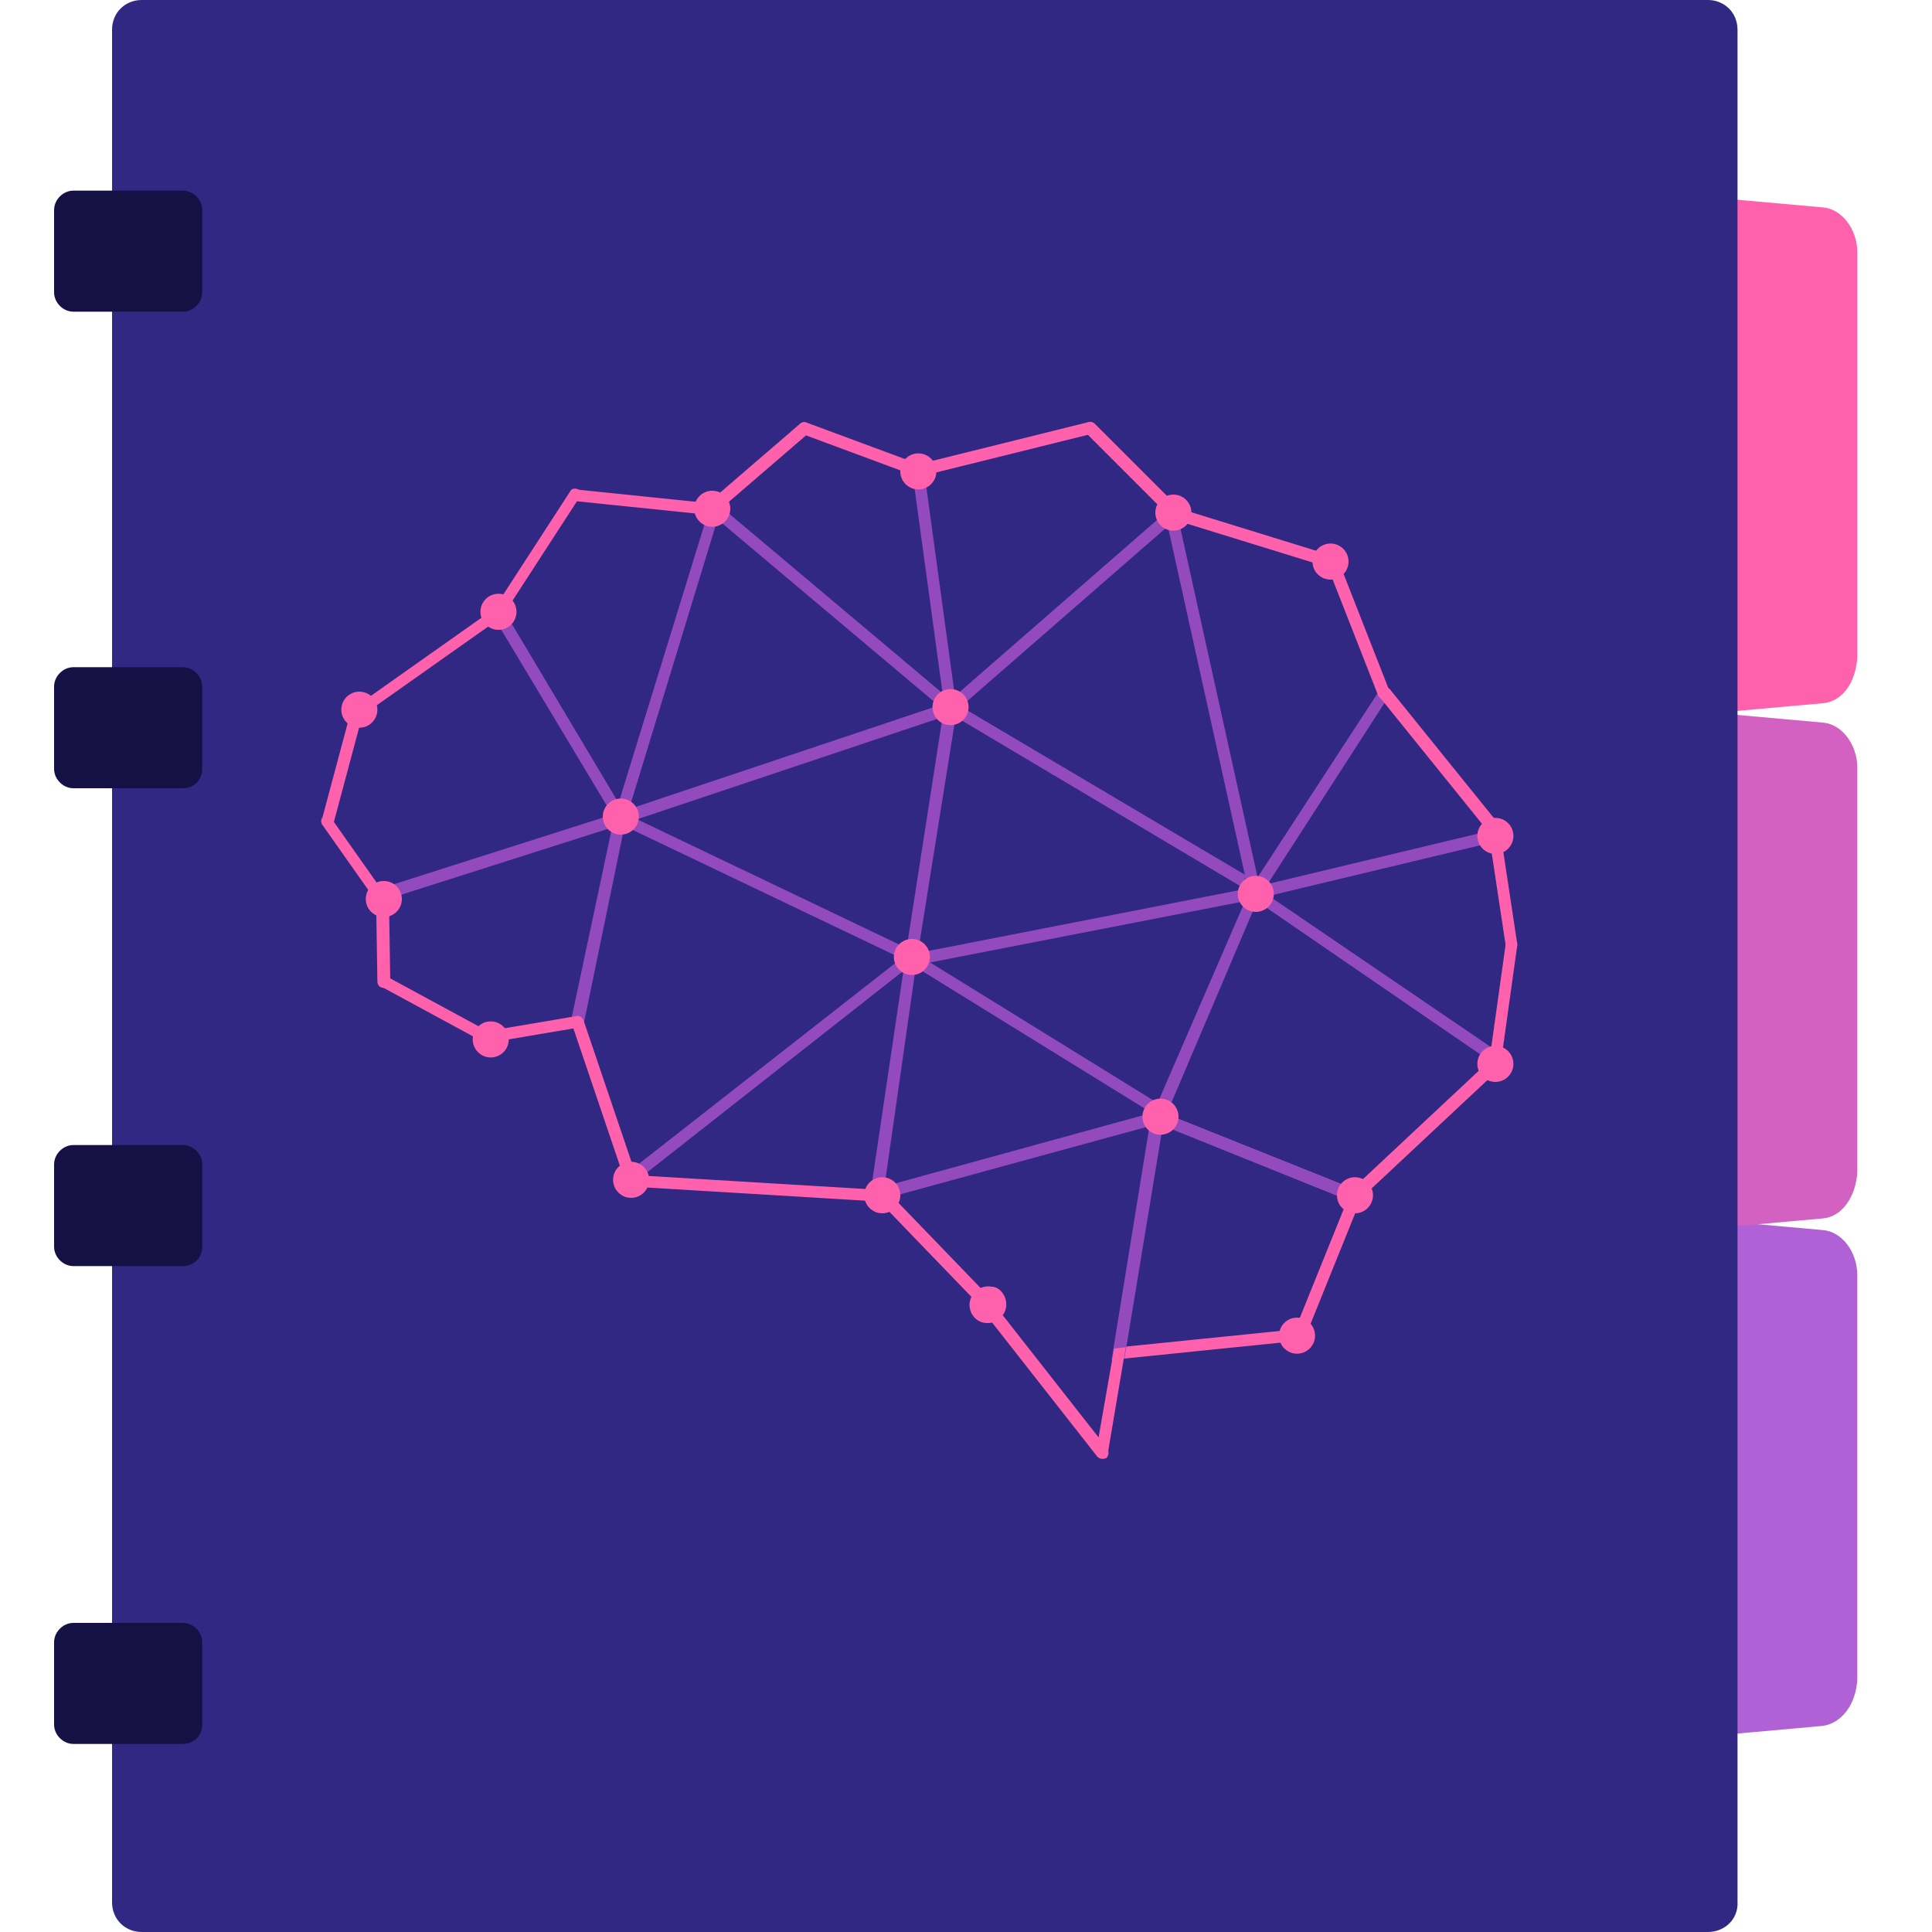 <?xml version="1.0" encoding="utf-8"?>
<!-- Generator: Adobe Illustrator 19.1.0, SVG Export Plug-In . SVG Version: 6.00 Build 0)  -->
<svg version="1.1" id="Layer_1" xmlns="http://www.w3.org/2000/svg" xmlns:xlink="http://www.w3.org/1999/xlink" x="0px" y="0px"
	 viewBox="-624 926 150 150" style="enable-background:new -624 926 150 150;" xml:space="preserve">
<style type="text/css">
	.st0{fill:#AF61D5;}
	.st1{fill:#D261C1;}
	.st2{fill:#FF61AD;}
	.st3{fill:#312883;}
	.st4{fill:#161144;}
	.st5{fill:#924ABC;}
</style>
<g>
	<path class="st0" d="M-482.5,1060l-15.6,1.4c-1.7,0.2-3.1-1.5-3.1-3.5v-34.3c0-2.1,1.4-3.7,3.1-3.5l15.6,1.4
		c1.5,0.1,2.7,1.7,2.7,3.5v31.4C-479.9,1058.3-481,1059.8-482.5,1060z"/>
	<path class="st1" d="M-482.5,1020.6l-15.6,1.4c-1.7,0.2-3.1-1.5-3.1-3.5v-34.3c0-2.1,1.4-3.7,3.1-3.5l15.6,1.4
		c1.5,0.1,2.7,1.7,2.7,3.5v31.4C-479.9,1018.9-481,1020.5-482.5,1020.6z"/>
	<path class="st2" d="M-482.5,980.6l-15.6,1.4c-1.7,0.2-3.1-1.5-3.1-3.5v-34.3c0-2.1,1.4-3.7,3.1-3.5l15.6,1.4
		c1.5,0.1,2.7,1.7,2.7,3.5v31.4C-479.9,979-481,980.5-482.5,980.6z"/>
	<path class="st3" d="M-491.4,1076h-121.6c-1.3,0-2.3-1-2.3-2.3V928.3c0-1.3,1-2.3,2.3-2.3h121.6c1.3,0,2.3,1,2.3,2.3v145.3
		C-489,1075-490.1,1076-491.4,1076z"/>
	<path class="st4" d="M-609.8,950.2h-8.5c-0.8,0-1.5-0.7-1.5-1.5v-6.4c0-0.8,0.7-1.5,1.5-1.5h8.5c0.8,0,1.5,0.7,1.5,1.5v6.4
		C-608.3,949.5-609,950.2-609.8,950.2z"/>
	<path class="st4" d="M-609.8,987.2h-8.5c-0.8,0-1.5-0.7-1.5-1.5v-6.4c0-0.8,0.7-1.5,1.5-1.5h8.5c0.8,0,1.5,0.7,1.5,1.5v6.4
		C-608.3,986.6-609,987.2-609.8,987.2z"/>
	<path class="st4" d="M-609.8,1024.3h-8.5c-0.8,0-1.5-0.7-1.5-1.5v-6.4c0-0.8,0.7-1.5,1.5-1.5h8.5c0.8,0,1.5,0.7,1.5,1.5v6.4
		C-608.3,1023.7-609,1024.3-609.8,1024.3z"/>
	<path class="st4" d="M-609.8,1061.4h-8.5c-0.8,0-1.5-0.7-1.5-1.5v-6.4c0-0.8,0.7-1.5,1.5-1.5h8.5c0.8,0,1.5,0.7,1.5,1.5v6.4
		C-608.3,1060.8-609,1061.4-609.8,1061.4z"/>
	<polyline class="st5" points="-585.8,973.7 -576.2,989.7 -575.4,989.3 -585,973.2 	"/>
	<polyline class="st5" points="-575.7,990 -550,981.4 -550.3,980.5 -576,989.1 	"/>
	<polyline class="st5" points="-568.9,965.4 -576.3,989.4 -575.4,989.6 -568.1,965.7 	"/>
	<polyline class="st5" points="-568.8,965.9 -550.5,981.3 -549.9,980.6 -568.2,965.2 	"/>
	<polyline class="st5" points="-549.9,981.3 -532.8,966.4 -533.4,965.7 -550.5,980.6 	"/>
	<polyline class="st5" points="-533.5,966.1 -527,995.5 -526.1,995.3 -532.6,965.9 	"/>
	<polyline class="st5" points="-526.7,994.9 -553.3,1000.1 -553.2,1001 -526.5,995.8 	"/>
	<polyline class="st5" points="-552.8,1000.4 -549.7,981 -550.7,980.9 -553.7,1000.2 	"/>
	<polyline class="st5" points="-550.4,981.3 -527.7,994.8 -527.2,994 -550,980.5 	"/>
	<polyline class="st5" points="-527,995.2 -534.5,1012.5 -533.6,1012.9 -526.2,995.5 	"/>
	<polyline class="st5" points="-534.2,1013.2 -519.3,1019.2 -518.9,1018.3 -533.9,1012.3 	"/>
	<polyline class="st5" points="-526.5,995.8 -507.7,991.3 -507.9,990.4 -526.7,994.9 	"/>
	<polyline class="st5" points="-593.9,995.8 -575.7,990 -576,989.1 -594.2,994.9 	"/>
	<polyline class="st5" points="-553.7,1000.3 -556.4,1018.5 -555.4,1018.6 -552.8,1000.4 	"/>
	<polyline class="st5" points="-553.2,1000.9 -534.1,1012.7 -533.7,1011.9 -552.8,1000.1 	"/>
	<polyline class="st5" points="-576,989.9 -553.4,1000.7 -553,999.9 -575.6,989.1 	"/>
	<polyline class="st5" points="-578.7,1005.6 -575.4,989.6 -576.3,989.4 -579.7,1005.4 	"/>
	<polyline class="st5" points="-526.8,995.7 -508,1008.6 -507.5,1007.8 -526.3,995 	"/>
	<polyline class="st5" points="-555.1,1019 -533.9,1013.2 -534.2,1012.3 -555.3,1018.1 	"/>
	<polyline class="st5" points="-575,1018 -553,1000.7 -553.5,1000 -575.6,1017.3 	"/>
	<polyline class="st5" points="-553.2,962.4 -550.7,980.7 -549.8,980.5 -552.3,962.2 	"/>
	<polyline class="st5" points="-516.9,979.6 -527,995.1 -526.2,995.6 -516.2,980.1 	"/>
	<path class="st2" d="M-585.7,1006.9l6.5-1.1c0.3,0,0.4-0.3,0.4-0.5c0-0.3-0.3-0.4-0.5-0.4l-6.5,1.1c-0.3,0-0.4,0.3-0.4,0.5
		C-586.2,1006.7-585.9,1006.9-585.7,1006.9"/>
	<path class="st2" d="M-594.4,1002.6l8.3,4.5c0.2,0.1,0.5,0,0.6-0.2c0.1-0.2,0-0.5-0.2-0.6l-8.3-4.5c-0.2-0.1-0.5,0-0.6,0.2
		C-594.7,1002.2-594.6,1002.5-594.4,1002.6"/>
	<path class="st2" d="M-594.8,995.8l0.1,6.4c0,0.3,0.2,0.5,0.5,0.5c0.3,0,0.5-0.2,0.5-0.5l-0.1-6.4c0-0.3-0.2-0.5-0.5-0.5
		S-594.8,995.6-594.8,995.8"/>
	<path class="st2" d="M-596.7,981l-2.3,8.6c-0.1,0.2,0.1,0.5,0.3,0.6c0.2,0.1,0.5-0.1,0.6-0.3l2.3-8.6c0.1-0.2-0.1-0.5-0.3-0.6
		C-596.4,980.6-596.7,980.8-596.7,981"/>
	<path class="st2" d="M-599,990l4.3,6.1c0.1,0.2,0.4,0.3,0.6,0.1c0.2-0.1,0.3-0.4,0.1-0.6l-4.3-6.1c-0.1-0.2-0.4-0.3-0.6-0.1
		S-599.1,989.8-599,990"/>
	<path class="st2" d="M-595.8,981.5l10.9-7.7c0.2-0.1,0.3-0.4,0.1-0.6c-0.1-0.2-0.4-0.3-0.6-0.1l-10.9,7.7c-0.2,0.1-0.3,0.4-0.1,0.6
		C-596.3,981.6-596.1,981.7-595.8,981.5"/>
	<path class="st2" d="M-584.9,973.7l5.9-9.1c0.1-0.2,0.1-0.5-0.1-0.6c-0.2-0.1-0.5-0.1-0.6,0.1l-5.9,9.1c-0.1,0.2-0.1,0.5,0.1,0.6
		C-585.3,974-585,973.9-584.9,973.7"/>
	<path class="st2" d="M-579.4,964.9l10.7,1.1c0.3,0,0.5-0.2,0.5-0.4s-0.2-0.5-0.4-0.5l-10.7-1.1c-0.3,0-0.5,0.2-0.5,0.4
		C-579.9,964.6-579.7,964.8-579.4,964.9"/>
	<path class="st2" d="M-568.5,965.9l7.2-6.2c0.2-0.2,0.2-0.5,0-0.7c-0.2-0.2-0.5-0.2-0.7,0l-7.2,6.2c-0.2,0.2-0.2,0.5,0,0.7
		C-569,966-568.7,966.1-568.5,965.9"/>
	<path class="st2" d="M-561.7,959.7l8.9,3.3c0.2,0.1,0.5,0,0.6-0.3c0.1-0.2,0-0.5-0.3-0.6l-8.9-3.3c-0.2-0.1-0.5,0-0.6,0.3
		C-562.1,959.4-562,959.6-561.7,959.7"/>
	<path class="st2" d="M-552.6,963l13.3-3.3c0.2-0.1,0.4-0.3,0.3-0.6c-0.1-0.2-0.3-0.4-0.6-0.3l-13.3,3.3c-0.2,0.1-0.4,0.3-0.3,0.6
		S-552.8,963.1-552.6,963"/>
	<path class="st2" d="M-539.7,959.6l6.5,6.5c0.2,0.2,0.5,0.2,0.7,0c0.2-0.2,0.2-0.5,0-0.7l-6.5-6.5c-0.2-0.2-0.5-0.2-0.7,0
		C-539.9,959.1-539.9,959.4-539.7,959.6"/>
	<path class="st2" d="M-533,966.3l12.3,3.8c0.2,0.1,0.5-0.1,0.6-0.3c0.1-0.2-0.1-0.5-0.3-0.6l-12.3-3.8c-0.2-0.1-0.5,0.1-0.6,0.3
		S-533.2,966.2-533,966.3"/>
	<path class="st2" d="M-521,969.8l4,10.2c0.1,0.2,0.4,0.4,0.6,0.3c0.2-0.1,0.4-0.4,0.3-0.6l-4-10.2c-0.1-0.2-0.4-0.4-0.6-0.3
		C-520.9,969.3-521.1,969.6-521,969.8"/>
	<path class="st2" d="M-516.9,980.1l8.8,10.9c0.2,0.2,0.5,0.2,0.7,0.1c0.2-0.2,0.2-0.5,0.1-0.7l-8.8-10.9c-0.2-0.2-0.5-0.2-0.7-0.1
		C-517,979.6-517.1,979.9-516.9,980.1"/>
	<path class="st2" d="M-508.4,990.8l1.3,8.6c0,0.3,0.3,0.4,0.5,0.4c0.3,0,0.4-0.3,0.4-0.5l-1.3-8.6c0-0.3-0.3-0.4-0.5-0.4
		C-508.3,990.3-508.4,990.6-508.4,990.8"/>
	<path class="st2" d="M-507.1,999.3l-1.3,9.3c0,0.3,0.1,0.5,0.4,0.5c0.3,0,0.5-0.1,0.5-0.4l1.3-9.3c0-0.3-0.1-0.5-0.4-0.5
		S-507.1,999-507.1,999.3"/>
	<path class="st2" d="M-518.5,1019.2l10.9-10.2c0.2-0.2,0.2-0.5,0-0.7c-0.2-0.2-0.5-0.2-0.7,0l-10.9,10.2c-0.2,0.2-0.2,0.5,0,0.7
		C-519,1019.3-518.7,1019.4-518.5,1019.2"/>
	<path class="st2" d="M-519.2,1018.7l-4.4,10.9c-0.1,0.2,0,0.5,0.3,0.6c0.2,0.1,0.5,0,0.6-0.3l4.4-10.9c0.1-0.2,0-0.5-0.3-0.6
		S-519.1,1018.4-519.2,1018.7"/>
	<path class="st2" d="M-523.3,1029.2l-13.8,1.4c-0.3,0-0.3,0.3-0.3,0.5c0,0.3,0.3,0.4,0.5,0.4l13.7-1.4c0.3,0,0.4-0.3,0.4-0.5
		C-522.8,1029.4-523,1029.2-523.3,1029.2"/>
	<path class="st2" d="M-555.8,1019.2l8.1,8.4c0.2,0.2,0.5,0.2,0.7,0c0.2-0.2,0.2-0.5,0-0.7l-8.1-8.4c-0.2-0.2-0.5-0.2-0.7,0
		C-556,1018.7-556,1019-555.8,1019.2"/>
	<path class="st2" d="M-547.9,1027.5l9.1,11.6c0.2,0.2,0.5,0.2,0.7,0.1c0.2-0.2,0.2-0.5,0.1-0.7l-9.1-11.6c-0.2-0.2-0.5-0.2-0.7-0.1
		C-548,1027-548,1027.3-547.9,1027.5"/>
	<path class="st2" d="M-575.4,1018.1l19.9,1.2c0.3,0,0.5-0.2,0.5-0.4c0-0.3-0.2-0.5-0.4-0.5l-19.9-1.2c-0.3,0-0.5,0.2-0.5,0.4
		C-575.8,1017.9-575.6,1018.1-575.4,1018.1"/>
	<path class="st2" d="M-579.6,1005.5l4.2,12.4c0.1,0.2,0.3,0.4,0.6,0.3c0.2-0.1,0.4-0.3,0.3-0.6l-4.2-12.4c-0.1-0.2-0.3-0.4-0.6-0.3
		C-579.6,1005-579.7,1005.2-579.6,1005.5"/>
	<line class="st2" x1="-546.9" y1="1028.5" x2="-546.4" y2="1028"/>
	<circle class="st2" cx="-594.2" cy="995.8" r="1.4"/>
	<circle class="st2" cx="-585.3" cy="973.5" r="1.4"/>
	<circle class="st2" cx="-575.8" cy="989.4" r="1.4"/>
	<circle class="st2" cx="-553.2" cy="1000.3" r="1.4"/>
	<circle class="st2" cx="-526.5" cy="995.4" r="1.4"/>
	<circle class="st2" cx="-550.2" cy="980.9" r="1.4"/>
	<circle class="st2" cx="-520.7" cy="969.6" r="1.4"/>
	<circle class="st2" cx="-507.9" cy="990.9" r="1.4"/>
	<circle class="st2" cx="-507.9" cy="1008.6" r="1.4"/>
	<circle class="st2" cx="-523.3" cy="1029.7" r="1.4"/>
	<path class="st2" d="M-545.9,1027c0.2,1-0.7,1.9-1.7,1.7c-0.6-0.1-1-0.6-1.1-1.1c-0.2-1,0.7-1.9,1.7-1.7
		C-546.5,1025.9-546,1026.4-545.9,1027z"/>
	<circle class="st2" cx="-575" cy="1017.6" r="1.4"/>
	<circle class="st2" cx="-596.1" cy="981.1" r="1.4"/>
	<circle class="st2" cx="-585.9" cy="1006.7" r="1.4"/>
	<circle class="st2" cx="-552.7" cy="962.6" r="1.4"/>
	<circle class="st2" cx="-568.7" cy="965.5" r="1.4"/>
	<circle class="st2" cx="-518.8" cy="1018.8" r="1.4"/>
	<circle class="st2" cx="-532.9" cy="965.8" r="1.4"/>
	<circle class="st2" cx="-555.5" cy="1018.8" r="1.4"/>
	<polygon class="st5" points="-534.7,1013.1 -537.7,1031.6 -536.7,1031.5 -533.7,1013.3 	"/>
	<circle class="st2" cx="-533.9" cy="1012.7" r="1.4"/>
	<polygon class="st2" points="-538.9,1038.7 -538,1038.9 -536.6,1030.6 -537.5,1030.7 	"/>
</g>
</svg>
